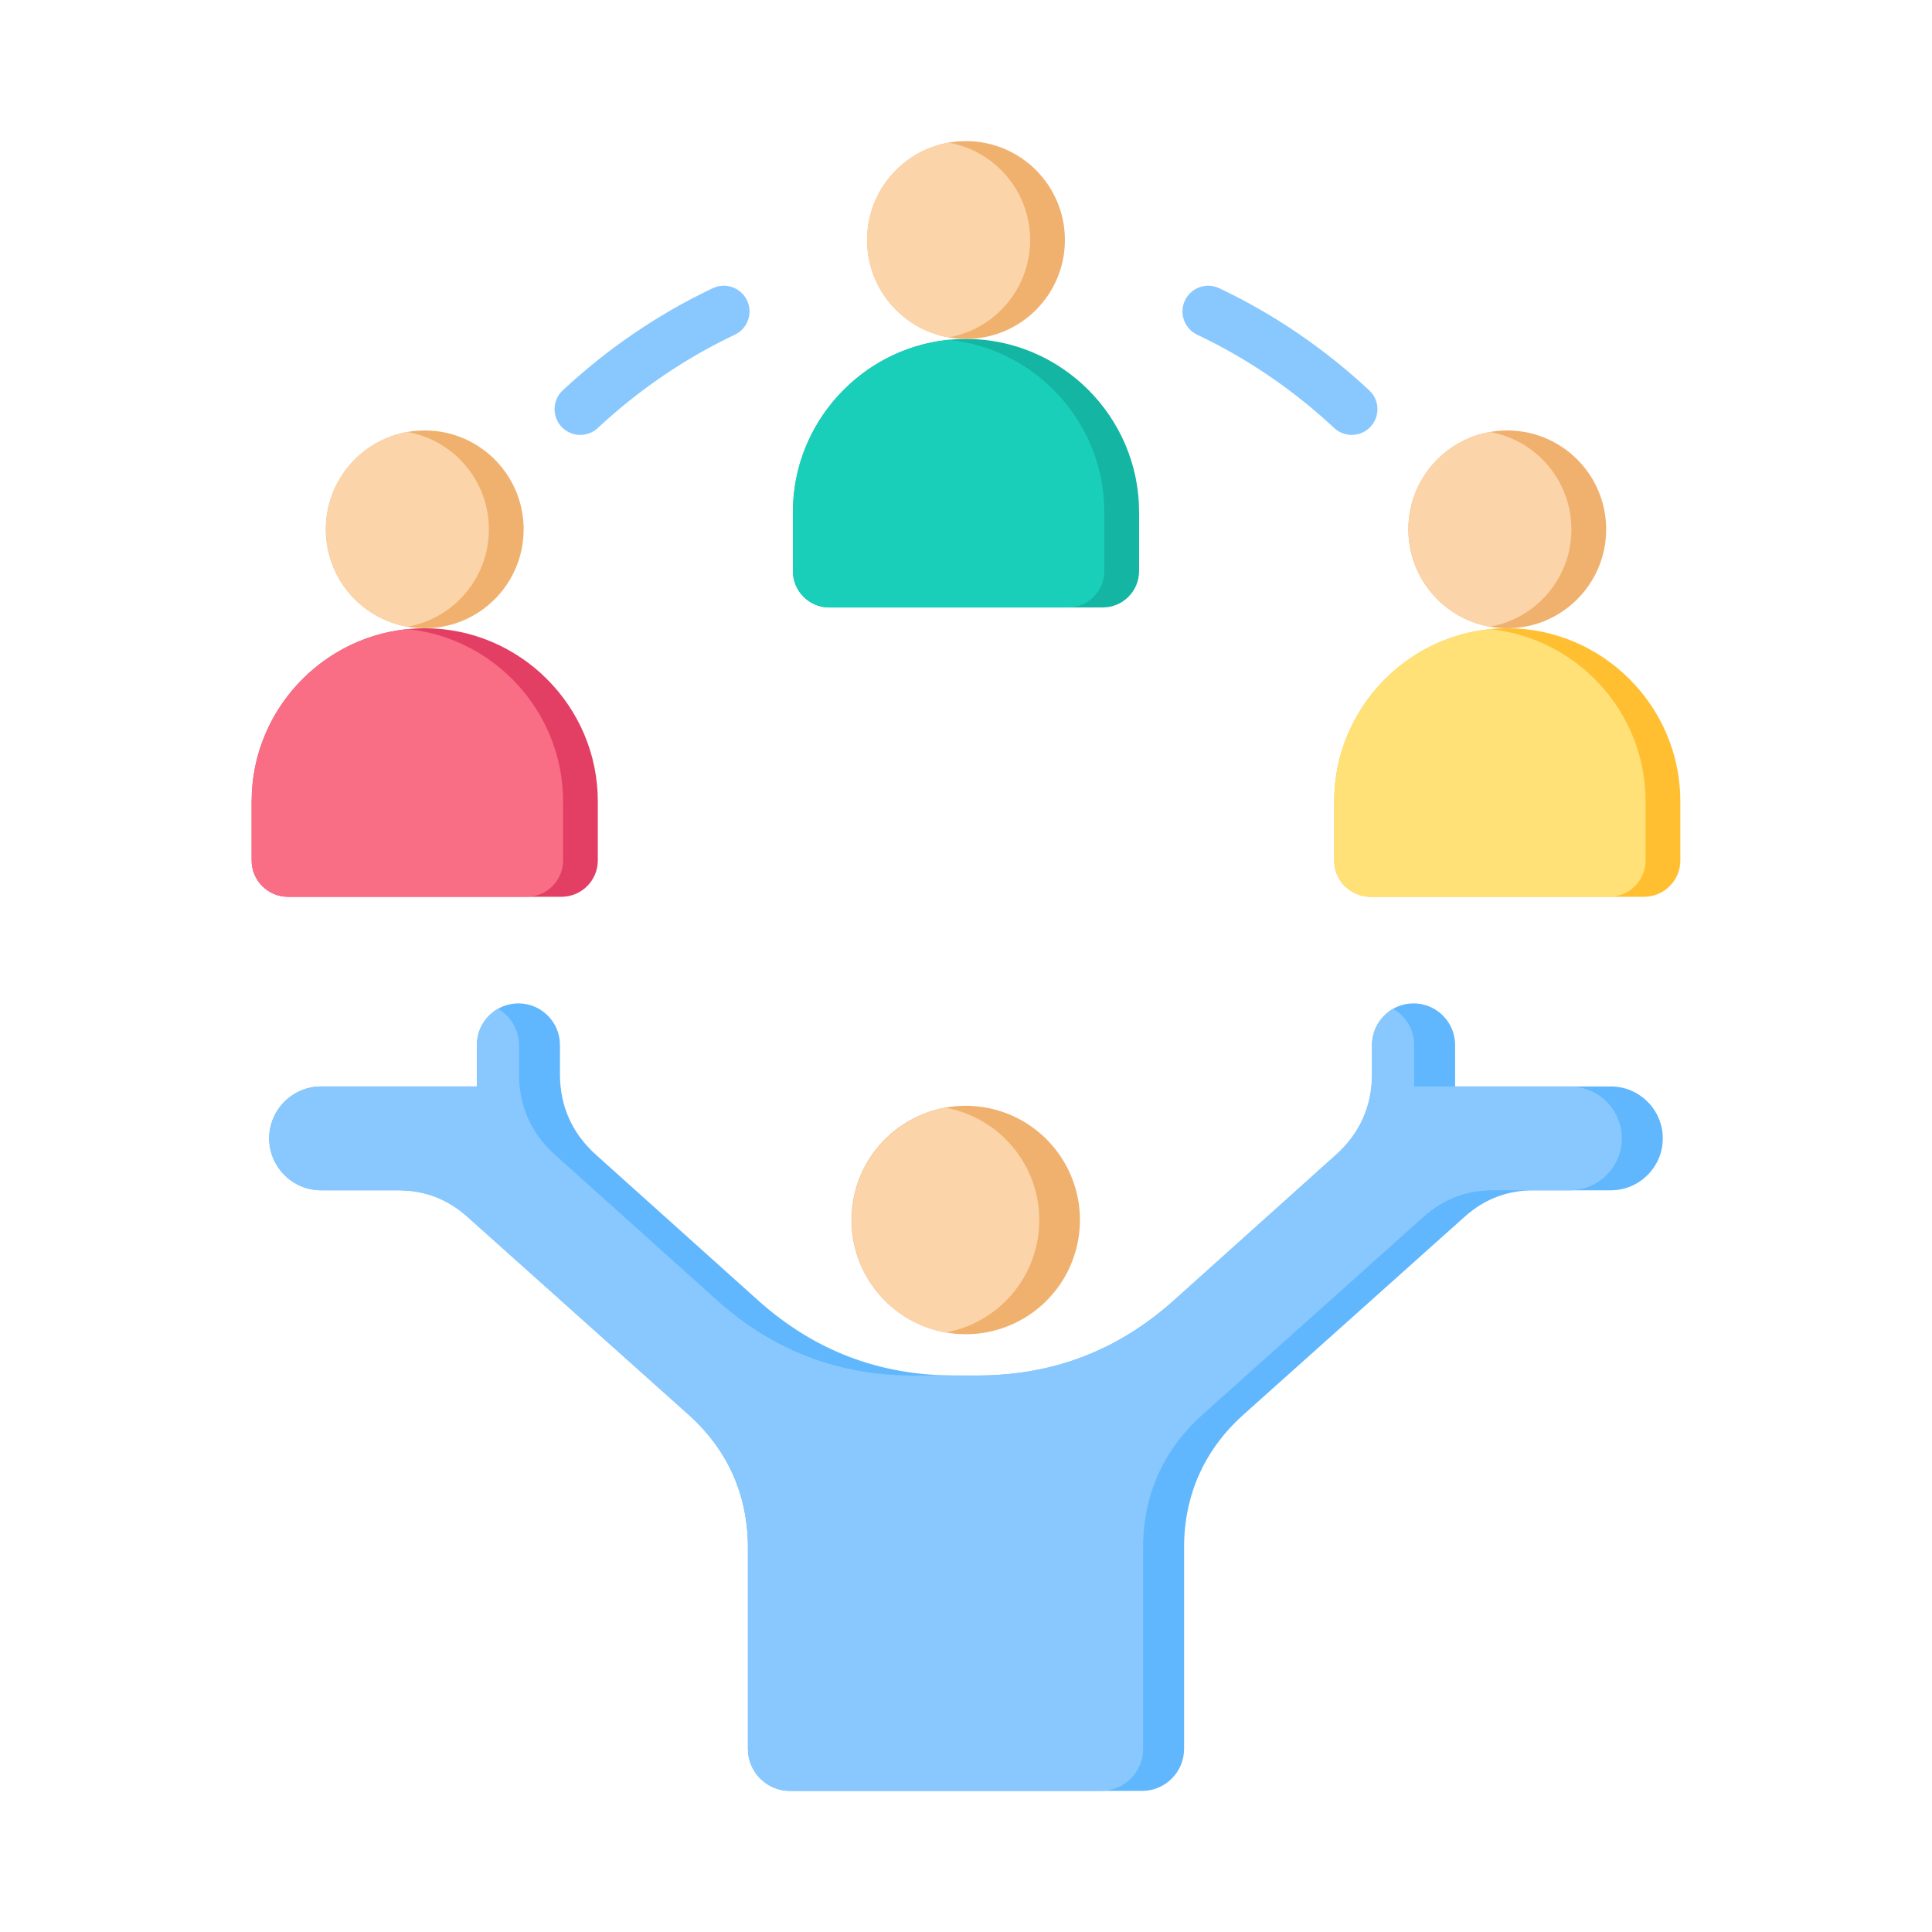 <svg id="Layer_1" enable-background="new 0 0 500 500" viewBox="0 0 500 500" xmlns="http://www.w3.org/2000/svg"><g clip-rule="evenodd" fill-rule="evenodd"><path d="m134.167 259.673c5.913 0 10.75 4.837 10.75 10.75v7.597c0 8.224 3.157 15.302 9.275 20.797l41.897 37.626c14.57 13.085 31.416 19.539 51 19.539h5.822c19.584 0 36.429-6.454 51-19.539l41.897-37.626c6.119-5.495 9.275-12.573 9.275-20.797v-7.597c0-5.913 4.837-10.75 10.75-10.75 5.912 0 10.75 4.837 10.75 10.75v10.75h40.312c7.391 0 13.437 6.047 13.437 13.438s-6.047 13.437-13.437 13.437h-19.925c-6.879 0-12.796 2.261-17.922 6.848l-57.206 51.185c-10.158 9.089-15.403 20.821-15.403 34.451v52.106c0 5.965-4.88 10.845-10.845 10.845h-91.184c-5.965 0-10.845-4.88-10.845-10.845v-52.108c0-13.63-5.245-25.362-15.403-34.451l-57.207-51.185c-5.127-4.587-11.043-6.848-17.922-6.848h-19.927c-7.391 0-13.437-6.046-13.437-13.437s6.047-13.437 13.437-13.437h40.312v-10.75c0-5.912 4.837-10.749 10.749-10.749z" fill="#60b7fe"/><path d="m244.701 355.948 8.21.034c19.584 0 36.429-6.454 51-19.539l41.897-37.626c6.119-5.495 9.275-12.573 9.275-20.797v-7.597c0-3.989 2.202-7.489 5.451-9.343 3.249 1.855 5.451 5.354 5.451 9.343v10.75h40.312c7.391 0 13.437 6.047 13.437 13.438s-6.047 13.437-13.437 13.437h-19.925c-6.879 0-12.796 2.261-17.922 6.848l-57.206 51.185c-10.158 9.089-15.403 20.821-15.403 34.451v52.106c0 5.965-4.88 10.845-10.845 10.845h-80.586c-5.965 0-10.845-4.88-10.845-10.845v-52.108c0-13.63-5.245-25.362-15.403-34.451l-57.207-51.185c-5.127-4.587-11.043-6.848-17.922-6.848h-19.927c-7.391 0-13.437-6.046-13.437-13.437s6.047-13.437 13.437-13.437h40.312v-10.75c0-3.989 2.202-7.489 5.451-9.343 3.249 1.855 5.451 5.354 5.451 9.343v7.597c0 8.224 3.157 15.302 9.275 20.797l41.897 37.626c14.57 13.085 31.416 19.539 51 19.539z" fill="#88c8fe"/><ellipse cx="250" cy="315.77" fill="#f0b16e" rx="29.562" ry="29.562" transform="matrix(.16 -.987 .987 .16 -101.738 511.961)"/><path d="m244.701 344.858c-13.798-2.497-24.263-14.57-24.263-29.088s10.465-26.591 24.263-29.088c13.798 2.497 24.263 14.57 24.263 29.088s-10.465 26.591-24.263 29.088z" fill="#fcd4a9"/><path d="m154.708 110.771c-2.691 2.504-6.903 2.353-9.408-.339-2.504-2.691-2.353-6.903.339-9.408 11.496-10.718 24.588-19.694 38.839-26.442 3.325-1.569 7.292-.145 8.861 3.179s.145 7.292-3.179 8.861c-12.945 6.13-25.011 14.395-35.452 24.149zm155.133-24.148c-3.324-1.569-4.748-5.536-3.179-8.861 1.569-3.324 5.536-4.748 8.861-3.179 14.251 6.748 27.343 15.724 38.839 26.442 2.691 2.504 2.843 6.716.339 9.408-2.504 2.691-6.716 2.843-9.408.339-10.54-9.827-22.407-17.952-35.452-24.149z" fill="#88c8fe"/><path d="m205.206 147.813v-15.307c0-24.637 20.157-44.794 44.794-44.794s44.794 20.157 44.794 44.794v15.307c0 5.174-4.22 9.395-9.395 9.395h-70.798c-5.175 0-9.395-4.221-9.395-9.395z" fill="#14b5a2"/><path d="m250 87.712c14.137 0 25.597-11.46 25.597-25.596 0-14.137-11.46-25.597-25.597-25.597-14.136 0-25.596 11.46-25.596 25.597 0 14.136 11.46 25.596 25.596 25.596z" fill="#f0b16e"/><path d="m65.127 222.693v-15.307c0-24.637 20.157-44.794 44.794-44.794s44.794 20.157 44.794 44.794v15.307c0 5.174-4.221 9.395-9.395 9.395h-70.798c-5.174 0-9.395-4.221-9.395-9.395z" fill="#e33f65"/><path d="m109.921 162.592c14.137 0 25.597-11.46 25.597-25.596 0-14.137-11.46-25.597-25.597-25.597-14.136 0-25.596 11.46-25.596 25.597 0 14.136 11.46 25.596 25.596 25.596z" fill="#f0b16e"/><path d="m345.285 222.693v-15.307c0-24.637 20.157-44.794 44.794-44.794s44.794 20.157 44.794 44.794v15.307c0 5.174-4.22 9.395-9.395 9.395h-70.798c-5.174 0-9.395-4.221-9.395-9.395z" fill="#ffbf31"/><path d="m390.079 162.592c14.137 0 25.597-11.46 25.597-25.596 0-14.137-11.46-25.597-25.597-25.597-14.136 0-25.596 11.46-25.596 25.597 0 14.136 11.46 25.596 25.596 25.596z" fill="#f0b16e"/><path d="m205.206 147.813v-15.307c0-23.119 17.749-42.292 40.295-44.567 22.545 2.275 40.295 21.448 40.295 44.567v15.307c0 5.174-4.22 9.395-9.395 9.395h-61.8c-5.175 0-9.395-4.221-9.395-9.395z" fill="#19cfba"/><path d="m245.5 36.914c-11.991 2.126-21.097 12.6-21.097 25.202 0 12.601 9.106 23.075 21.097 25.201 11.991-2.126 21.098-12.6 21.098-25.201 0-12.602-9.107-23.076-21.098-25.202z" fill="#fcd4a9"/><path d="m65.127 222.693v-15.307c0-23.119 17.75-42.292 40.295-44.567 22.545 2.275 40.295 21.448 40.295 44.567v15.307c0 5.174-4.221 9.395-9.395 9.395h-61.8c-5.174 0-9.395-4.221-9.395-9.395z" fill="#fa6e85"/><path d="m105.422 111.794c-11.991 2.126-21.097 12.6-21.097 25.202 0 12.601 9.106 23.075 21.097 25.201 11.991-2.126 21.097-12.6 21.097-25.201 0-12.602-9.106-23.076-21.097-25.202z" fill="#fcd4a9"/><path d="m345.285 222.693v-15.307c0-23.119 17.749-42.292 40.295-44.567 22.545 2.275 40.295 21.448 40.295 44.567v15.307c0 5.174-4.22 9.395-9.395 9.395h-61.8c-5.174 0-9.395-4.221-9.395-9.395z" fill="#ffe177"/><path d="m385.58 111.794c-11.99 2.126-21.097 12.601-21.097 25.202s9.106 23.075 21.097 25.201c11.991-2.126 21.098-12.6 21.098-25.201-.001-12.602-9.107-23.076-21.098-25.202z" fill="#fcd4a9"/></g></svg>
